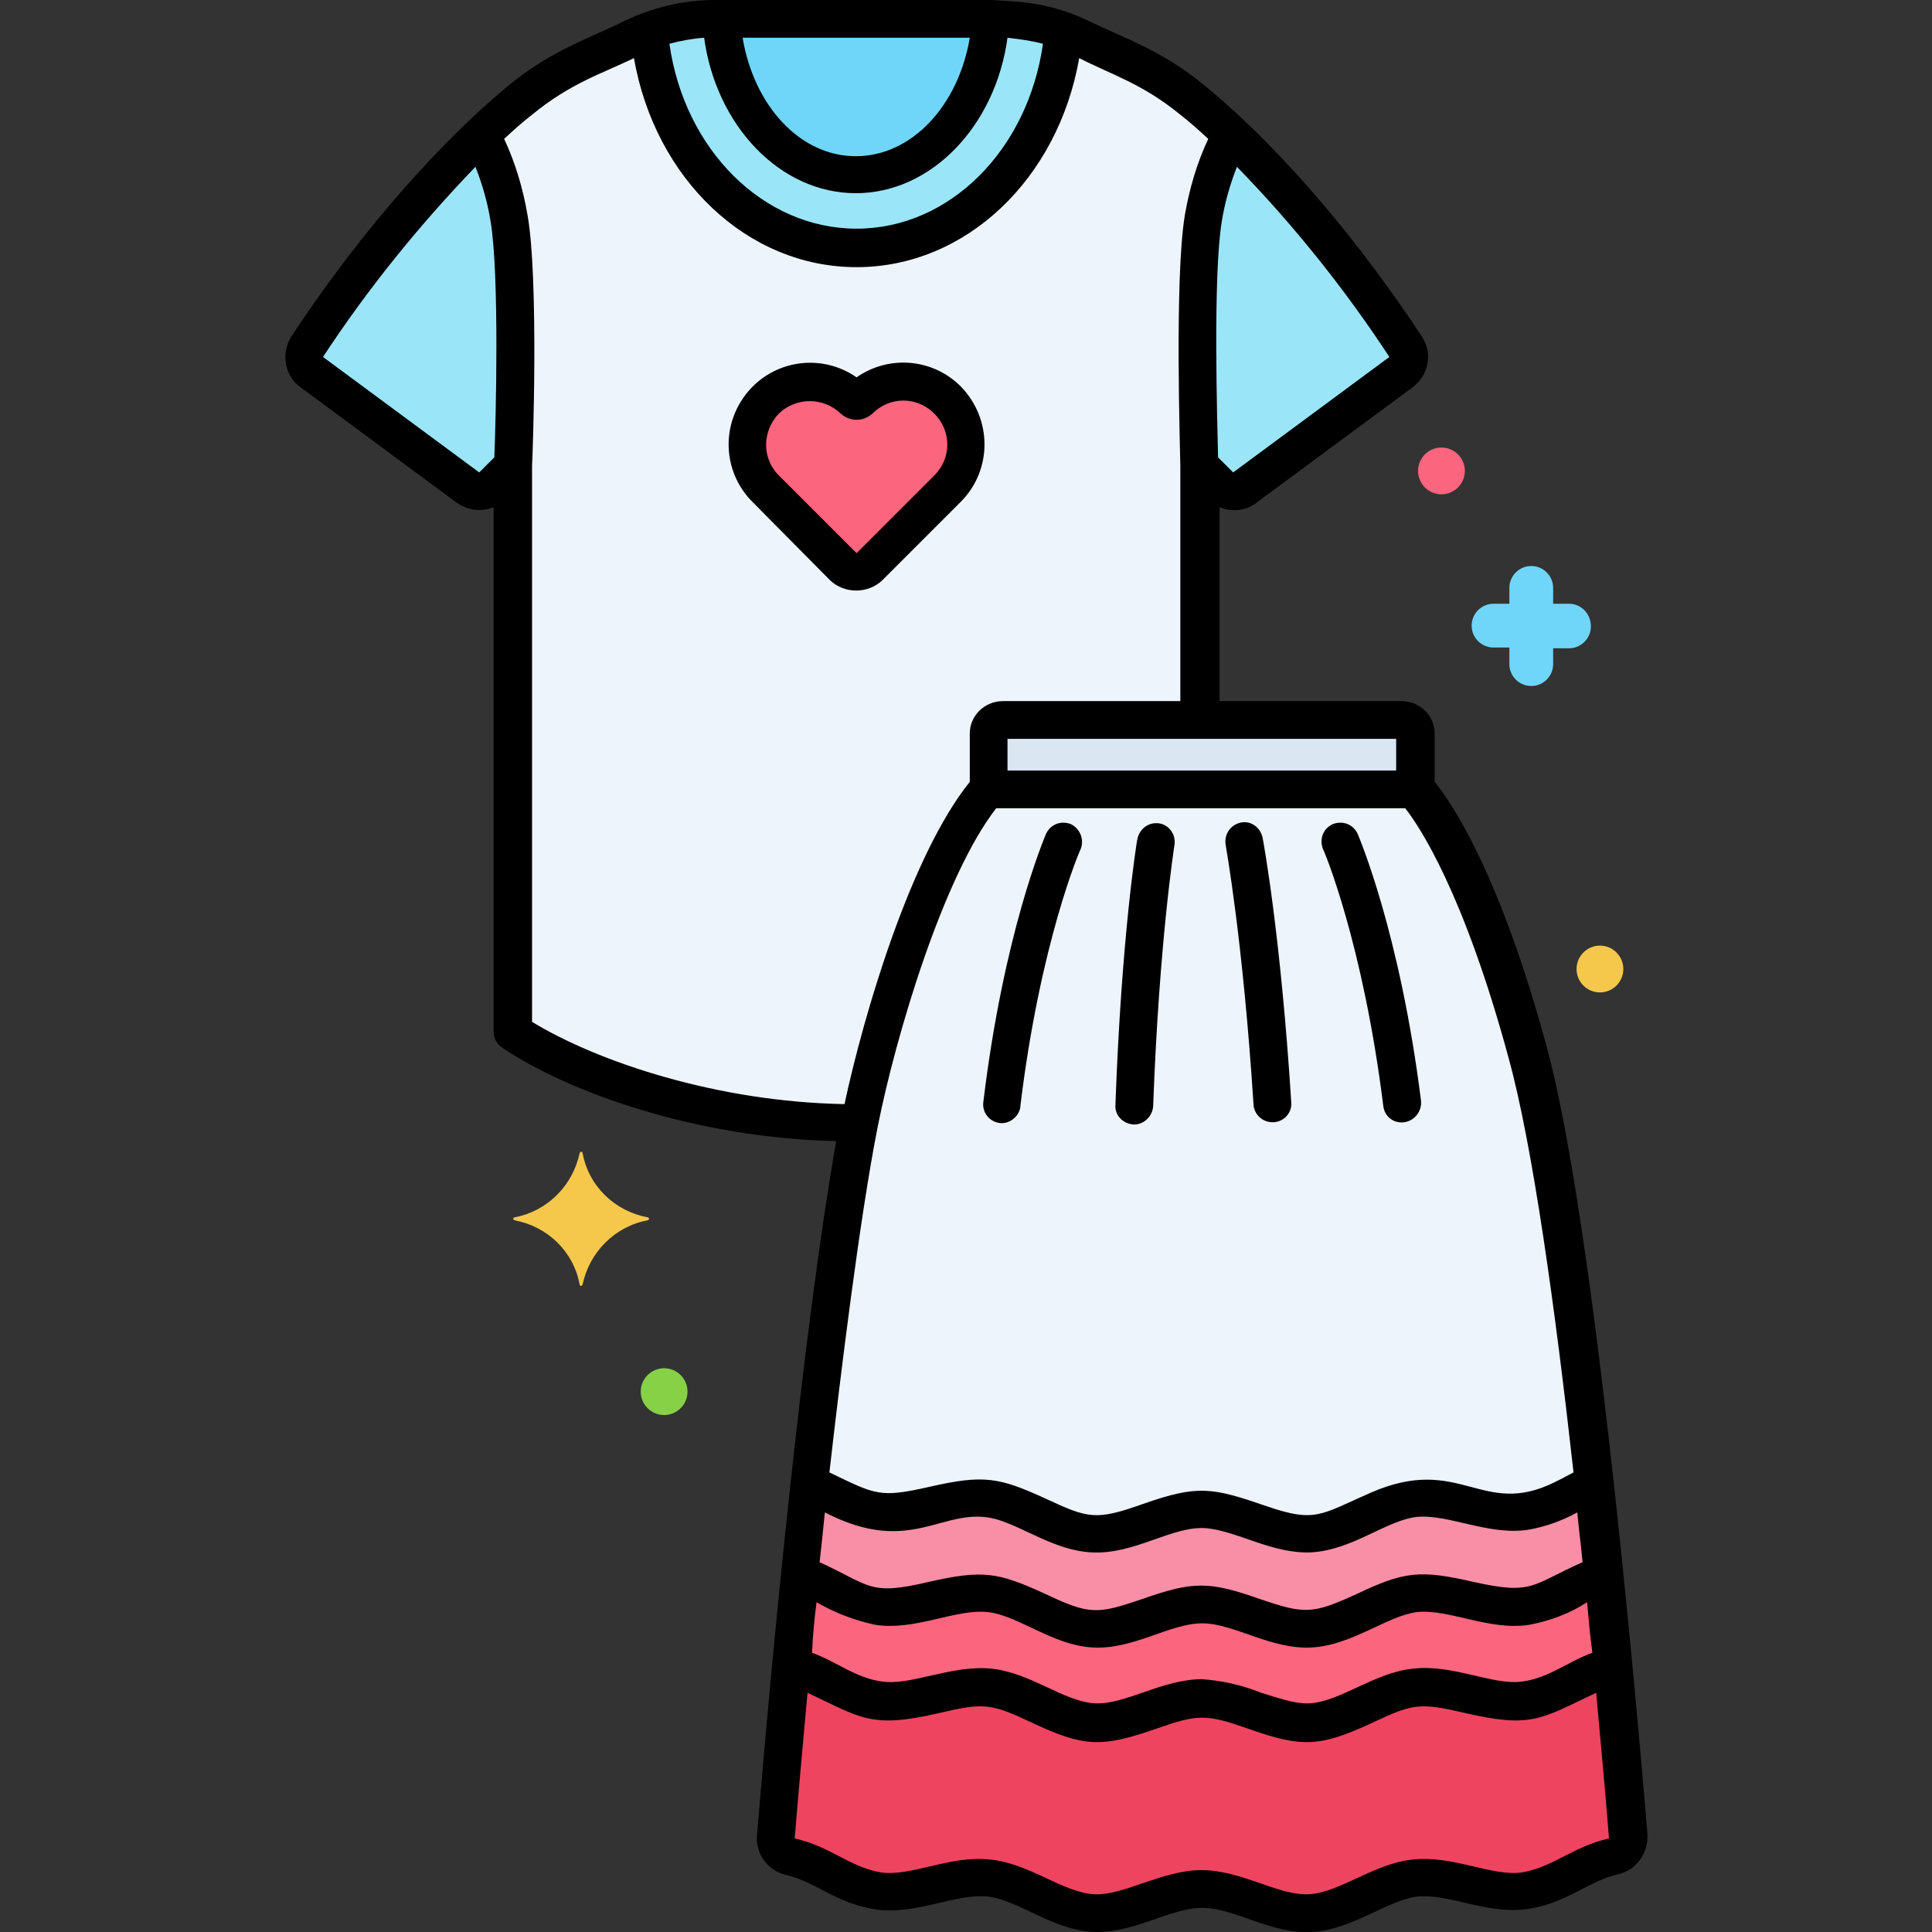 <svg id="Layer_1" enable-background="new 0 0 256 256" height="512" viewBox="0 0 256 256" width="512" xmlns="http://www.w3.org/2000/svg"><rect x="0" y="0" width="256" height="256" fill="#333333" stroke="none"/><g id="Layer_54"><g><circle cx="212" cy="128.4" fill="#f5c84c" r="3.1"/><circle cx="88" cy="184.4" fill="#87d147" r="3.1"/><circle cx="191" cy="62.4" fill="#fc657e" r="3.1"/><path d="m85.8 161.3c-4.3-.8-7.8-4.1-8.6-8.5 0-.1-.1-.2-.2-.2s-.1.1-.2.2c-.9 4.3-4.3 7.7-8.6 8.5-.1 0-.2.1-.2.2s.1.1.2.2c4.3.8 7.8 4.1 8.6 8.5 0 .1.1.2.2.2s.1-.1.2-.2c.9-4.3 4.3-7.7 8.6-8.5.1 0 .2-.1.2-.2s-.1-.2-.2-.2z" fill="#f5c84c"/><path d="m207.9 80h-2.1v-2.1c0-1.6-1.3-2.9-2.9-2.9s-2.9 1.3-2.9 2.9v2.1h-2.1c-1.6 0-2.9 1.3-2.9 2.9s1.3 2.9 2.9 2.9h2.1v2.2c0 1.6 1.3 2.9 2.9 2.9s2.9-1.3 2.9-2.9v-2.1h2.1c1.6 0 2.9-1.3 2.9-2.9 0-1.7-1.3-3-2.9-3z" fill="#70d6f9"/><path d="m185.6 95.4h-52.7c-1 0-1.9.8-1.9 1.8v7.4h56.5v-7.4c0-1-.9-1.8-1.9-1.8z" fill="#dae6f1"/><path d="m202.4 139.6c-7.5-27.7-14.9-35-14.9-35h-56.5s-7.5 7.3-14.9 35c-5.9 22-11.3 80.6-13.2 103.7-.1 1.1.6 2.2 1.7 2.6 4.6 1 7.1 3.8 11.8 4.6 4.6.7 9.8-2.2 14.6-1.7 4.7.5 9.1 4.4 13.9 4.6 4.7.2 9.5-3.2 14.4-3.2s9.7 3.4 14.4 3.2c4.8-.2 9.2-4.2 13.9-4.6 4.8-.5 10 2.4 14.6 1.7 4.8-.8 7.3-3.6 11.8-4.6 1.1-.4 1.8-1.4 1.7-2.6-2-23.1-7.3-81.7-13.3-103.7z" fill="#edf4fc"/><path d="m114 148.8c.7-3.5 1.4-6.6 2.1-9.2 7.5-27.7 14.9-35 14.9-35v-7.4c0-1 .9-1.9 1.9-1.8h26v-33.7l2.7 2.7c.9.9 2.2 1 3.2.2l20.7-15.3c1.1-.8 1.3-2.2.6-3.3-3.6-5.5-14.5-21.3-28.2-32.7-2.5-2.1-5.3-3.8-8.2-5.2l-6.7-3.2c-3.4-1.6-7.2-2.4-11-2.4h-37.1c-3.8 0-7.5.8-11 2.4l-6.8 3.2c-2.9 1.4-5.7 3.1-8.2 5.2-13.7 11.4-24.6 27.2-28.2 32.7-.7 1.1-.5 2.6.6 3.3l20.7 15.3c1 .7 2.4.6 3.2-.2l2.7-2.7v75.1c4.3 2.7 8.9 5 13.8 6.6 10.4 3.6 21.3 5.5 32.3 5.4z" fill="#edf4fc"/><path d="m164.9 64.7 20.7-15.3c1.1-.8 1.3-2.2.6-3.3-6.6-10.2-14.4-19.6-23.1-28.1-1.8 3.5-3 7.2-3.7 11.1-1.4 8.3-.5 32.8-.5 32.8l2.7 2.7c.9.7 2.3.8 3.3.1z" fill="#9be5f9"/><path d="m62.1 64.7-20.8-15.4c-1.1-.8-1.3-2.2-.6-3.3 6.6-10.2 14.4-19.6 23.1-28.1 1.8 3.5 3 7.2 3.7 11.1 1.4 8.3.5 32.8.5 32.8l-2.7 2.7c-.9.8-2.2.9-3.2.2z" fill="#9be5f9"/><path d="m125.5 53c-3.2-3.2-8.5-3.2-11.7 0-.2.2-.5.2-.6 0-3.2-3.2-8.5-3.2-11.7 0-3.2 3.2-3.2 8.5 0 11.7l10.4 10.4c.9.9 2.4.9 3.3 0l10.4-10.4c3.1-3.2 3.1-8.5-.1-11.7z" fill="#fc657e"/><path d="m132 2.5h-37.1c-3 0-6.1.5-8.9 1.6 1.4 16.1 13.2 28.8 27.5 28.8s26.1-12.6 27.5-28.8c-2.9-1.1-5.9-1.6-9-1.6z" fill="#9be5f9"/><path d="m113.5 2.5h-17.9c.7 11.5 8.4 20.7 17.9 20.7s17.2-9.1 17.9-20.7z" fill="#70d6f9"/><path d="m202.1 200.3c-4.6.7-9.8-2.2-14.6-1.7-4.7.5-9.1 4.4-13.9 4.6-4.7.2-9.5-3.2-14.4-3.2s-9.7 3.4-14.4 3.2c-4.8-.2-9.2-4.2-13.9-4.6-4.8-.5-10 2.4-14.6 1.7-3.7-.6-6-2.4-9-3.7-2 18.4-3.6 36.2-4.5 46.8-.1 1.1.6 2.2 1.7 2.6 4.6 1 7.1 3.8 11.8 4.6 4.6.7 9.8-2.2 14.6-1.7 4.7.5 9.1 4.4 13.9 4.6 4.7.2 9.5-3.2 14.4-3.2s9.7 3.4 14.4 3.2c4.8-.2 9.2-4.2 13.9-4.6 4.8-.5 10 2.4 14.6 1.7 4.8-.8 7.3-3.6 11.8-4.6 1.1-.4 1.8-1.4 1.7-2.6-.9-10.5-2.5-28.4-4.5-46.8-2.9 1.3-5.3 3.1-9 3.7z" fill="#ef4460"/><path d="m131 223.6c4.7.5 9.1 4.4 13.9 4.6 4.7.2 9.5-3.2 14.4-3.2s9.7 3.4 14.4 3.2c4.8-.2 9.2-4.2 13.9-4.6 4.8-.5 10 2.4 14.6 1.7s7.2-3.4 11.5-4.5c-.7-7.5-1.5-15.8-2.5-24.2-3 1.3-5.3 3.1-9 3.7-4.6.7-9.8-2.2-14.6-1.7-4.7.5-9.1 4.4-13.9 4.6-4.7.2-9.5-3.2-14.4-3.2s-9.7 3.4-14.4 3.2c-4.8-.2-9.2-4.2-13.9-4.6-4.8-.5-10 2.4-14.6 1.7-3.7-.6-6-2.4-9-3.7-.9 8.4-1.8 16.7-2.5 24.2 4.3 1.1 6.9 3.8 11.5 4.5 4.5.7 9.8-2.2 14.6-1.7z" fill="#fc657e"/><path d="m131 211.1c4.7.5 9.1 4.4 13.9 4.6 4.7.2 9.5-3.2 14.4-3.2s9.7 3.4 14.4 3.2c4.8-.2 9.2-4.2 13.9-4.6 4.8-.5 10 2.4 14.6 1.7 4.2-.7 6.7-3 10.3-4.2-.4-3.9-.8-8-1.3-12-3 1.3-5.3 3.1-9 3.7-4.6.7-9.8-2.2-14.6-1.7-4.7.5-9.1 4.4-13.9 4.6-4.7.2-9.5-3.2-14.4-3.2s-9.7 3.4-14.4 3.2c-4.8-.2-9.2-4.2-13.9-4.6-4.8-.5-10 2.4-14.6 1.7-3.7-.6-6-2.4-9-3.7-.4 4.1-.9 8.1-1.3 12 3.7 1.2 6.1 3.5 10.3 4.2 4.5.7 9.8-2.2 14.6-1.7z" fill="#f98fa6"/><path d="m179.9 110.5c-.6-1.3-2-1.8-3.3-1.3-1.3.6-1.8 2-1.3 3.3.1.1 5.3 12.4 8 34.1.2 1.4 1.4 2.3 2.8 2.1 1.3-.2 2.3-1.4 2.2-2.8-2.8-22.3-8.2-34.9-8.4-35.4z"/><path d="m141.9 109.2c-1.3-.5-2.7 0-3.3 1.3-.2.5-5.6 13.1-8.3 35.5-.2 1.4.8 2.6 2.1 2.8s2.6-.8 2.8-2.1c0 0 0 0 0-.1 2.6-21.6 7.9-34 8-34.1.5-1.3-.1-2.7-1.3-3.3z"/><path d="m164.4 109c-1.4.3-2.2 1.6-2 2.9 0 .1 2.3 12.6 3.7 34.5.1 1.3 1.2 2.3 2.5 2.3h.2c1.4-.1 2.4-1.3 2.3-2.6-1.4-22.2-3.7-34.6-3.8-35.1-.3-1.4-1.6-2.3-2.9-2z"/><path d="m153.6 109.1c-1.4-.2-2.6.7-2.9 2.1-.1.5-2.1 12.9-2.9 35.2-.1 1.4 1 2.5 2.4 2.6h.1c1.3 0 2.4-1.1 2.5-2.4.8-21.9 2.8-34.4 2.8-34.5.3-1.5-.7-2.8-2-3z"/><path d="m116.9 76.9 10.4-10.4c4.2-4.2 4.2-11 0-15.3-3.7-3.7-9.5-4.2-13.8-1.2-4.9-3.4-11.6-2.2-15 2.7-3 4.3-2.5 10.1 1.2 13.8l10.3 10.4c1.9 1.8 5 1.8 6.9 0zm-13.7-13.9c-2.3-2.3-2.2-5.9 0-8.2 2.3-2.2 5.9-2.2 8.2 0 1.2 1.1 3 1.1 4.2 0 2.3-2.3 5.9-2.3 8.2 0s2.3 5.9 0 8.2l-10.3 10.3z"/><path d="m100.3 243.2c-.2 2.4 1.4 4.6 3.7 5.2 4.1.9 6.7 3.8 12 4.6s10.5-2.1 14.8-1.7c4.2.4 8.9 4.7 14.6 4.7 5.1 0 9.8-3.2 13.9-3.2 4.3 0 9.1 3.5 14.5 3.2s10-4.2 14-4.7c4.1-.4 9.1 2.3 14.2 1.7 5.4-.6 8.4-3.8 12.6-4.7 2.3-.6 3.8-2.8 3.7-5.2-1.9-23-7.3-81.9-13.3-104.2-6.3-23.3-12.7-32.6-14.9-35.3v-6.4c0-2.4-2-4.3-4.4-4.3h-24.1v-25.7c1.6.7 3.5.5 4.9-.6l20.7-15.3c2.1-1.6 2.7-4.5 1.2-6.7-7.6-11.6-18-24.4-28.7-33.2-5.8-4.8-10.7-6.3-15.6-8.7-5.5-2.6-9.9-2.5-12.7-2.7h-35.8c-4.4-.1-8.7.8-12.7 2.7-5 2.5-9.8 3.9-15.6 8.7-10.6 8.8-21.1 21.6-28.7 33.2-1.4 2.2-.9 5.2 1.2 6.7l20.7 15.3c1.4 1 3.3 1.3 4.9.6v69.5c0 .8.4 1.6 1.1 2.1 9.1 6.1 26 12 44.3 12.4-4.4 25.1-8.4 66.7-10.5 92zm44.4-37.5c5.7.3 10.7-3.6 15.2-3.2 4.1.4 8.7 3.4 13.8 3.2 5.5-.3 9.9-4.2 14-4.7 4.3-.4 9.5 2.5 14.8 1.7 2.3-.4 4.5-1.2 6.5-2.3.2 2.2.5 4.4.7 6.6-6.8 3-6.5 4.4-14.5 2.6-7-1.6-9.1-1.4-15.4 1.6-5.9 2.7-6.9 2.7-12.8.7-6.8-2.4-8.9-2.4-15.7 0-5.9 2-6.9 2.1-12.8-.7-6.3-2.9-8.3-3.2-15.4-1.6-8 1.9-7.7.5-14.5-2.6.2-1.7.4-3.7.7-6.6 11.6 6 15.7-1 22.7.9 3.8 1.1 7.9 4.2 12.7 4.4zm-36.5 6.6c2.4 1.4 5 2.4 7.8 3 5.3.8 10.5-2.1 14.8-1.7 4.1.4 8.6 4.4 14 4.7s10.2-3.2 14.5-3.2c4.2 0 9.1 3.5 14.5 3.2s10-4.2 14-4.7c4.3-.4 9.5 2.5 14.8 1.7 2.7-.5 5.4-1.5 7.7-3 .2 2.3.4 4.5.7 6.7-3.5 1.3-5.7 3.3-9.2 3.8-3.9.6-9.2-2.3-14.5-1.7-5.2.5-9.7 4.4-13.8 4.6-1.9.1-4.1-.7-6.4-1.4-2.5-1-5.1-1.6-7.8-1.8-5.3 0-10.2 3.4-14.2 3.2-4.1-.2-8.6-4.1-13.8-4.6-5.3-.5-10.6 2.3-14.5 1.7-3.5-.5-5.7-2.5-9.2-3.8.1-2.3.3-4.5.6-6.7zm93.5 35.8c-3.9.6-9.2-2.3-14.5-1.7-5.1.5-9.7 4.4-13.8 4.6-4 .2-8.9-3.2-14.2-3.2-5.2 0-10.3 3.4-14.2 3.2-4.1-.2-8.6-4.1-13.8-4.6-5.3-.6-10.5 2.3-14.5 1.7-4.1-.7-6.6-3.4-11.4-4.5.5-6.1 1.1-12.7 1.7-19.3 7.1 3.3 8.3 4.8 17.4 2.7 5.9-1.4 6.9-1.3 12.2 1.2 7 3.3 9.3 3.4 16.5.9 5.7-2 6.7-2 12.4 0 7.1 2.5 9.4 2.4 16.5-.9 5.3-2.5 6.2-2.6 12.2-1.2 8.8 2 9.9.8 17.3-2.7.7 7.5 1.3 14.2 1.7 19.3-4.8 1.1-7.4 3.8-11.5 4.5zm6.8-53c-1.1.6-1.7.9-2.5 1.3-9.7 4.8-12.5-3.8-24.4 1.4-6.6 2.9-7.3 4-13.7 1.8-7.3-2.5-9.1-2.9-16.5-.3-6.2 2.2-7.2 1.9-12.8-.7-6.3-2.9-8.3-3.2-15.4-1.6-6.6 1.5-7.1 1.1-13.3-1.9 1.4-12.3 4-33.7 6.4-45.8s8.7-33.2 15.7-42.2h54.2c1.9 2.4 7.8 11.3 13.7 33.1 3.2 11.6 6.2 33.4 8.6 54.9zm-23.5-93h-51.5v-4.2h51.5zm-21.6-39.5-2-2c-.1-4.6-.7-24.2.5-31.3.4-2.5 1.1-4.9 2-7.2 7.5 7.7 14.3 16.2 20.2 25.2zm-25.2-56.8c-2 14.1-12.4 24.5-24.7 24.5s-22.8-10.4-24.8-24.5c1.5-.4 3.1-.7 4.6-.8 1.6 11.7 10.1 20.6 20.1 20.6s18.5-8.9 20.1-20.6c1.7.2 3.2.4 4.7.8zm-9.7-.8c-1.5 9-7.7 15.7-15.1 15.7s-13.5-6.7-15-15.7zm-65.5 17.1c.9 2.3 1.6 4.7 2 7.2 1.2 7.1.7 26.7.5 31.3l-2 2-20.7-15.3c5.9-9 12.7-17.4 20.2-25.2zm48.9 124.2c-16.9-.3-32.7-5.6-41.4-10.9v-73.7c.1-1.5.9-24.8-.6-33.2-.6-3.5-1.6-6.9-3.1-10.1 1.2-1.1 2.4-2.2 3.7-3.2 5.1-4.2 9.4-5.5 13.5-7.5 2.8 16 15 27.7 29.5 27.7s26.7-11.7 29.5-27.7c4.3 2.2 8.4 3.4 13.4 7.5 1.3 1 2.5 2.1 3.7 3.2-1.5 3.2-2.5 6.6-3.1 10.1-1.4 8.4-.6 31.8-.6 33.2v31.2h-23.5c-2.4 0-4.4 1.9-4.4 4.3v6.4c-7.8 9.7-14 30.6-16.6 42.7z"/></g></g></svg>